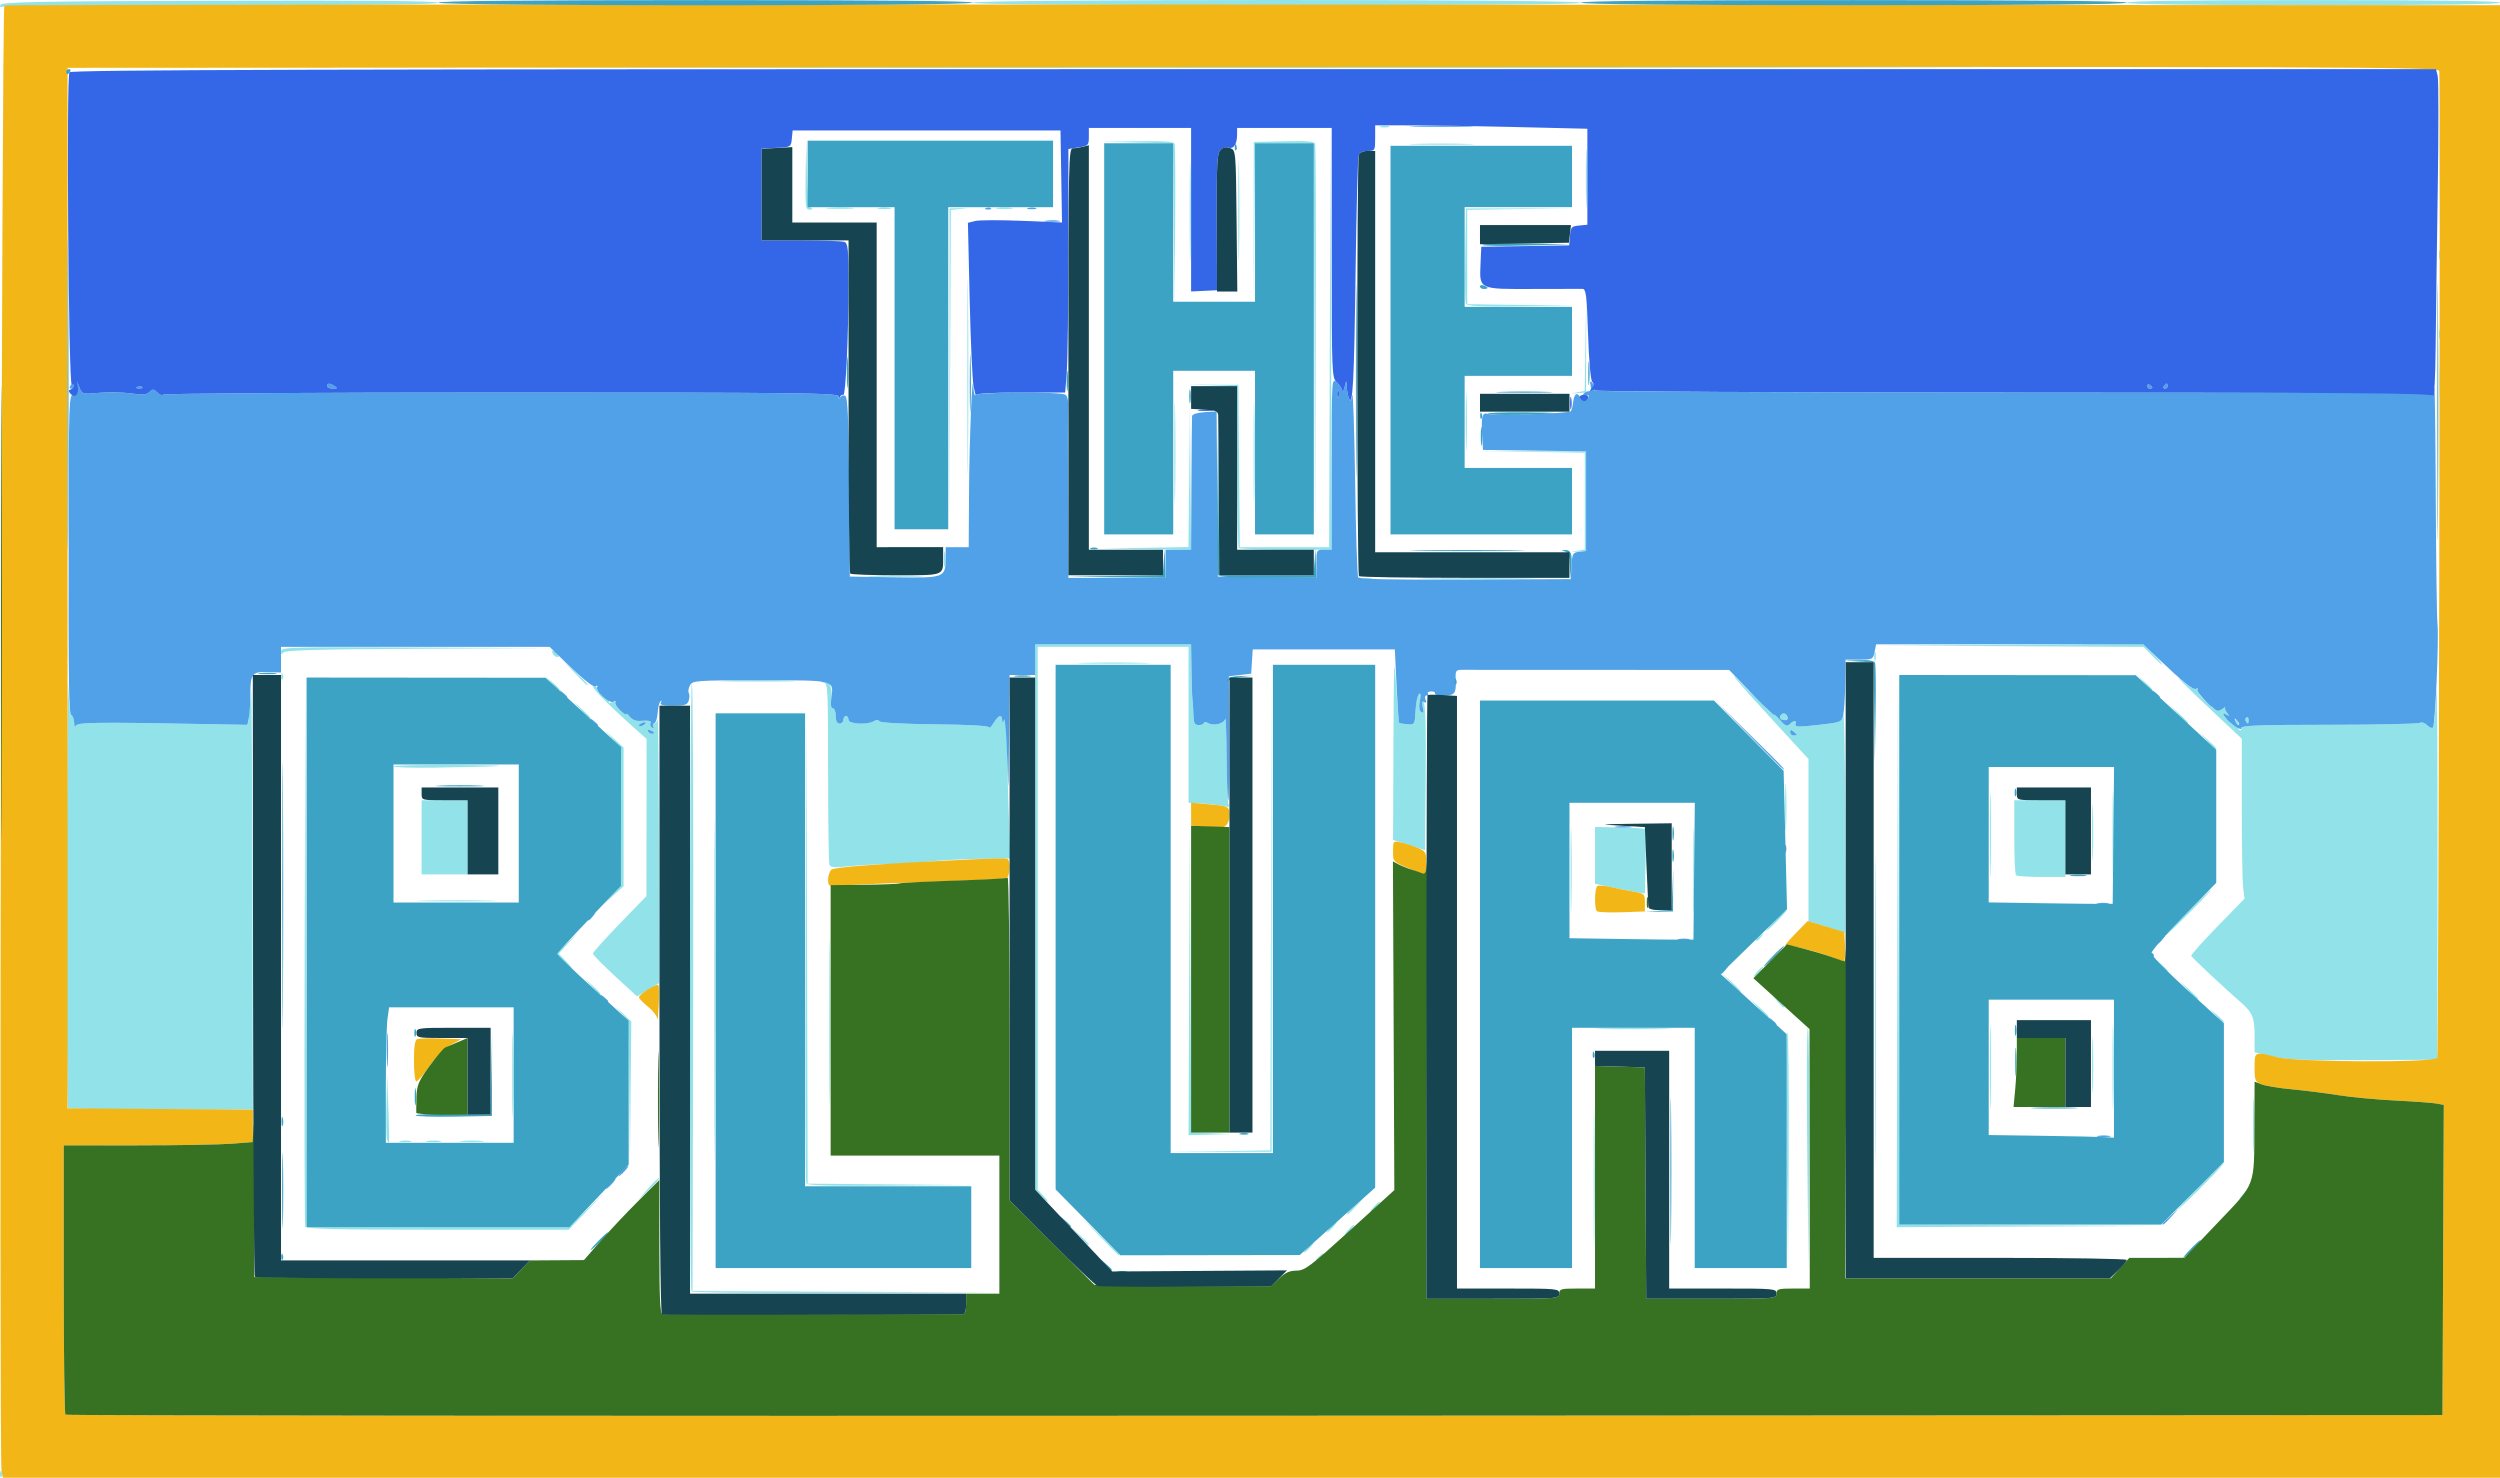 <?xml version="1.0" encoding="UTF-8" standalone="no"?>
<!-- Created with Inkscape (http://www.inkscape.org/) -->

<svg
   version="1.1"
   id="svg1"
   width="651.951"
   height="385.358"
   viewBox="0 0 651.951 385.358"
   xmlns="http://www.w3.org/2000/svg"
   xmlns:svg="http://www.w3.org/2000/svg">
  <defs
     id="defs1" />
  <g
     id="g1"
     transform="translate(-0.049,0.025)">
    <g
       id="g2">
      <path
         style="fill:#91e3e9"
         d="m 0.053,384.278 c 0.032,-0.777 0.19,-0.935 0.403,-0.403 0.193,0.481 0.169,1.056 -0.053,1.278 -0.222,0.222 -0.379,-0.172 -0.35,-0.875 z M 180.385,336.751 c -0.579,-0.936 -0.49,-158.245 0.089,-158.825 0.289,-0.289 0.447,35.307 0.351,79.102 l -0.175,79.628 40.175,0.177 40.175,0.177 -40.127,0.161 c -22.385,0.09 -40.287,-0.096 -40.488,-0.421 z m 235.254,-29.75 c 1.5e-4,-16.133 0.087,-22.638 0.193,-14.455 0.106,8.183 0.106,21.383 -2.8e-4,29.333 -0.106,7.95 -0.193,1.255 -0.193,-14.879 z M 186.322,258.333 c -3e-5,-39.967 0.08,-56.415 0.178,-36.551 0.098,19.864 0.098,52.564 6e-5,72.667 -0.098,20.103 -0.178,3.851 -0.178,-36.116 z m 279.678,41.533 c -0.183,-17.124 -0.105,-30.905 0.174,-30.627 0.279,0.279 0.429,14.289 0.333,31.134 l -0.174,30.627 z m 5.333,-0.667 c -0.183,-17.49 -0.105,-31.572 0.174,-31.293 0.279,0.279 0.429,14.589 0.333,31.8 l -0.174,31.293 z m -128,29.215 c 0,-0.138 0.525,-0.663 1.167,-1.167 1.057,-0.829 1.081,-0.806 0.252,0.252 -0.871,1.111 -1.418,1.464 -1.418,0.915 z m 145.654,-65.082 c 0,-35.75 0.081,-50.375 0.179,-32.5 0.099,17.875 0.099,47.125 0,65 -0.099,17.875 -0.179,3.25 -0.179,-32.5 z m -202.005,59.167 -4.649,-4.833 4.833,4.649 c 4.489,4.318 5.138,5.018 4.649,5.018 -0.102,0 -2.276,-2.175 -4.833,-4.833 z M 341,325.333 c 0.664,-0.733 1.357,-1.333 1.54,-1.333 0.183,0 -0.21,0.6 -0.873,1.333 -0.664,0.733 -1.357,1.333 -1.54,1.333 -0.183,0 0.21,-0.6 0.873,-1.333 z m -59.703,-3.167 -2.297,-2.5 2.5,2.297 c 1.375,1.264 2.5,2.389 2.5,2.5 0,0.509 -0.564,0.029 -2.703,-2.297 z m 70.369,-1.5 c 0.664,-0.733 1.357,-1.333 1.54,-1.333 0.183,0 -0.21,0.6 -0.873,1.333 -0.664,0.733 -1.357,1.333 -1.54,1.333 -0.183,0 0.21,-0.6 0.873,-1.333 z M 347,320 c 0.664,-0.733 1.357,-1.333 1.54,-1.333 0.183,0 -0.21,0.6 -0.873,1.333 -0.664,0.733 -1.357,1.333 -1.54,1.333 -0.183,0 0.21,-0.6 0.873,-1.333 z M 79.641,319.833 c -0.175,-0.458 -0.239,-32.933 -0.143,-72.167 l 0.175,-71.333 0.164,71.833 L 80,320 h 34.15 34.15 l 4.683,-4.5 4.683,-4.5 -4.649,4.833 -4.649,4.833 h -34.205 c -26.751,0 -34.275,-0.182 -34.523,-0.833 z m 415.19,-72 0.164,-72.167 0.173,71.827 0.173,71.827 34.497,0.179 34.497,0.179 -34.833,0.161 -34.833,0.161 z m -143.497,68.625 c 0,-0.115 0.975,-1.09 2.167,-2.167 l 2.167,-1.958 -1.958,2.167 c -1.825,2.02 -2.375,2.473 -2.375,1.958 z m 7,-1.791 c 0.664,-0.733 1.357,-1.333 1.54,-1.333 0.183,0 -0.21,0.6 -0.873,1.333 -0.664,0.733 -1.357,1.333 -1.54,1.333 -0.183,0 0.21,-0.6 0.873,-1.333 z m 215.333,-5.333 c 3.285,-3.3 6.122,-6 6.306,-6 0.183,0 -2.354,2.7 -5.639,6 -3.285,3.3 -6.122,6 -6.306,6 -0.183,0 2.354,-2.7 5.639,-6 z M 271.45,311.79 270,310.247 V 239.124 168 h 20.333 20.333 l 0.102,6.833 c 0.056,3.758 0.171,7.133 0.256,7.5 0.085,0.367 0.19,2.027 0.232,3.69 0.065,2.554 0.284,3.024 1.41,3.024 0.733,0 1.333,-0.251 1.333,-0.557 0,-0.306 0.479,-0.289 1.064,0.038 1.508,0.844 4.146,0.197 4.491,-1.1 0.16,-0.603 0.326,3.905 0.369,10.016 0.043,6.112 0.261,11.59 0.485,12.174 0.276,0.718 0.114,0.951 -0.5,0.718 C 319.056,210.015 314.881,209.549 311.5,209.4 L 310,209.333 V 189 168.667 h -19.667 -19.667 v 70.79 70.79 l 1.45,1.543 c 0.797,0.849 1.3,1.543 1.116,1.543 -0.183,0 -0.986,-0.694 -1.783,-1.543 z m -102.412,-1.833 c 1.446,-1.673 2.765,-2.938 2.93,-2.81 0.165,0.127 -1.018,1.496 -2.63,3.042 l -2.93,2.81 z m 416.296,1.042 c 0.861,-0.917 1.716,-1.667 1.899,-1.667 0.183,0 -0.371,0.75 -1.232,1.667 -0.861,0.917 -1.716,1.667 -1.899,1.667 -0.183,0 0.371,-0.75 1.232,-1.667 z m -375.026,-2.5 c -0.175,-0.458 -0.239,-28.283 -0.142,-61.833 l 0.176,-61 0.163,61.491 0.163,61.491 21.5,0.185 21.5,0.185 -21.521,0.157 c -16.72,0.122 -21.592,-0.029 -21.839,-0.676 z m 377.3,-15.167 c 0,-6.417 0.1,-9.042 0.222,-5.833 0.122,3.208 0.122,8.458 0,11.667 -0.122,3.208 -0.222,0.583 -0.222,-5.833 z M 164.156,285.37 164,266.406 l -1.818,-2.036 -1.818,-2.036 2.162,2.023 2.162,2.023 -0.188,18.977 -0.188,18.977 z m 52.155,-19.036 c 1.1e-4,-19.433 0.085,-27.287 0.189,-17.453 0.104,9.834 0.104,25.734 -2e-4,35.333 -0.104,9.599 -0.189,1.553 -0.189,-17.88 z m 101.853,33.842 13.163,-0.203 0.175,-63.486 0.175,-63.486 -0.005,63.667 -0.005,63.667 -13.333,0.022 L 305,300.378 Z m -217.206,-3.047 c -0.184,-0.48 -0.248,-4.455 -0.142,-8.833 l 0.193,-7.961 0.33,8.835 c 0.181,4.859 0.245,8.834 0.142,8.833 -0.103,-6.5e-4 -0.338,-0.394 -0.522,-0.873 z m 3.551,0.401 c 0.829,-0.159 2.029,-0.153 2.667,0.013 0.637,0.167 -0.041,0.297 -1.508,0.29 -1.467,-0.007 -1.988,-0.144 -1.159,-0.303 z m 7.001,-0.007 c 1.013,-0.153 2.513,-0.149 3.333,0.009 0.82,0.158 -0.009,0.284 -1.843,0.279 -1.833,-0.005 -2.504,-0.134 -1.491,-0.288 z m 9.008,-0.011 c 1.568,-0.141 3.968,-0.139 5.333,0.004 1.365,0.143 0.082,0.258 -2.851,0.256 -2.933,-0.002 -4.05,-0.12 -2.482,-0.26 z m 13.108,-17.178 c -3.5e-4,-9.9 0.092,-14.043 0.206,-9.207 0.114,4.836 0.114,12.936 6.5e-4,18 -0.113,5.064 -0.206,1.107 -0.207,-8.793 z m 176.536,-24.833 0.161,-40.5 0.177,40.139 0.177,40.139 5.161,0.227 5.161,0.227 -5.5,0.134 -5.5,0.134 z m 208.797,22.833 c -3.6e-4,-9.9 0.092,-14.043 0.206,-9.207 0.114,4.836 0.114,12.936 6.5e-4,18 -0.113,5.064 -0.206,1.107 -0.207,-8.793 z m 32,0 c -3.6e-4,-9.9 0.092,-14.043 0.206,-9.207 0.114,4.836 0.114,12.936 6.5e-4,18 -0.113,5.064 -0.206,1.107 -0.207,-8.793 z M 17.778,288.889 c -0.244,-0.244 -0.379,-27.169 -0.3,-59.833 0.08,-32.664 0.239,-55.564 0.353,-50.889 0.12,4.905 0.482,8.5 0.855,8.5 0.356,0 0.682,0.825 0.724,1.833 0.043,1.008 0.2,1.383 0.349,0.833 0.279,-1.025 4.469,-1.082 36.059,-0.497 L 64.637,189 l 0.353,-2.667 c 0.194,-1.467 0.445,-4.317 0.558,-6.333 0.113,-2.017 0.261,21.758 0.329,52.833 L 66,289.333 H 42.111 c -13.139,0 -24.089,-0.2 -24.333,-0.444 z M 545.609,277.667 c 7e-4,-6.6 0.1,-9.21 0.222,-5.8 0.121,3.41 0.121,8.81 -0.001,12 -0.122,3.19 -0.221,0.4 -0.22,-6.2 z M 592.5,275.466 588,274.386 v -4.237 c 0,-4.897 -0.556,-6.191 -3.895,-9.06 -3.655,-3.141 -12.411,-11.348 -12.638,-11.847 -0.11,-0.24 2.974,-3.693 6.853,-7.673 l 7.052,-7.236 -0.353,-2.926 c -0.194,-1.61 -0.353,-10.998 -0.353,-20.863 v -17.937 l -5.489,-5.137 c -8.25,-7.72 -13.357,-12.773 -9.984,-9.879 1.573,1.35 3.195,2.248 3.603,1.995 0.412,-0.255 0.558,-0.16 0.327,0.214 -0.414,0.67 2.58,3.957 3.43,3.767 0.245,-0.055 0.371,0.17 0.28,0.5 -0.24,0.864 0.745,0.738 1.835,-0.233 0.795,-0.709 0.803,-0.659 0.052,0.333 -0.951,1.256 -0.162,1.598 1.142,0.494 0.437,-0.37 0.65,-0.472 0.472,-0.228 -0.177,0.244 0.05,0.904 0.506,1.467 0.676,0.835 0.659,0.921 -0.092,0.469 -0.639,-0.385 -0.817,-0.272 -0.583,0.372 0.185,0.509 0.696,0.844 1.136,0.743 0.44,-0.101 0.629,0.093 0.42,0.43 -0.208,0.337 0.103,0.798 0.691,1.024 0.776,0.298 0.96,0.124 0.67,-0.631 -0.244,-0.636 -0.125,-0.872 0.305,-0.607 0.387,0.239 0.547,0.845 0.355,1.347 -0.192,0.501 -0.055,1.093 0.304,1.315 0.36,0.222 0.572,0.007 0.471,-0.479 -0.149,-0.719 4.086,-0.885 22.817,-0.896 12.65,-0.007 23.351,-0.235 23.78,-0.506 0.429,-0.271 1.268,-0.005 1.865,0.592 0.597,0.597 1.296,0.876 1.554,0.619 0.258,-0.257 0.64,-4.417 0.849,-9.246 0.21,-4.829 0.36,14.77 0.333,43.554 l -0.048,52.333 -19.333,0.106 c -15.795,0.087 -20.157,-0.091 -23.833,-0.974 z m -174.667,-7.297 c 4.492,-0.115 11.842,-0.115 16.333,0 4.492,0.115 0.817,0.21 -8.167,0.21 -8.983,0 -12.658,-0.094 -8.167,-0.21 z m 160.116,-3.335 -1.616,-1.833 1.833,1.616 c 1.008,0.889 1.833,1.714 1.833,1.833 0,0.523 -0.54,0.097 -2.05,-1.616 z m -119.319,-2 -2.297,-2.5 2.5,2.297 c 2.327,2.138 2.807,2.703 2.297,2.703 -0.111,0 -1.236,-1.125 -2.5,-2.5 z m 4.973,-1.667 -1.27,-1.5 1.5,1.27 c 0.825,0.698 1.5,1.373 1.5,1.5 0,0.533 -0.537,0.14 -1.73,-1.27 z m 107.027,-3 -2.297,-2.5 2.5,2.297 c 2.327,2.138 2.807,2.703 2.297,2.703 -0.111,0 -1.236,-1.125 -2.5,-2.5 z m -410.203,-3.639 c -3.168,-2.917 -5.761,-5.566 -5.761,-5.885 0,-0.319 3.14,-3.819 6.977,-7.778 l 6.977,-7.198 0.023,-20.486 0.023,-20.486 -3.167,-2.847 c -7.687,-6.911 -11.612,-10.958 -10.625,-10.958 0.578,0 0.993,0.311 0.921,0.692 -0.071,0.381 0.32,0.706 0.87,0.722 0.55,0.017 1.014,0.48 1.03,1.03 0.017,0.55 0.414,0.918 0.883,0.817 0.51,-0.11 0.655,0.137 0.36,0.613 -0.339,0.548 -0.135,0.66 0.652,0.357 0.629,-0.241 1.018,-0.217 0.864,0.053 -0.154,0.271 0.43,1.178 1.299,2.016 0.868,0.838 1.588,1.288 1.6,1 0.012,-0.288 0.438,0.026 0.947,0.698 0.509,0.672 1.625,1.164 2.479,1.093 2.494,-0.206 3.325,-0.024 2.915,0.64 -0.211,0.341 -0.032,0.838 0.397,1.103 0.487,0.301 0.602,0.193 0.305,-0.287 -0.262,-0.423 -0.18,-0.77 0.181,-0.77 0.361,0 0.794,-0.525 0.962,-1.167 0.168,-0.642 0.33,14.583 0.361,33.833 l 0.056,35 -2.885,1.749 -2.885,1.749 z m 10.239,-63.456 c 0,-0.144 -0.466,-0.441 -1.035,-0.659 -0.593,-0.228 -0.861,-0.116 -0.627,0.262 0.392,0.633 1.662,0.937 1.662,0.397 z m -2.338,-2.397 c 0.234,-0.378 -0.034,-0.49 -0.627,-0.262 -1.155,0.443 -1.366,0.921 -0.407,0.921 0.345,0 0.811,-0.297 1.035,-0.659 z m -14.037,68.492 -1.958,-2.167 2.167,1.958 c 1.192,1.077 2.167,2.052 2.167,2.167 0,0.515 -0.55,0.062 -2.375,-1.958 z m 297.006,-1 -2.297,-2.5 2.5,2.297 c 2.327,2.138 2.807,2.703 2.297,2.703 -0.111,0 -1.236,-1.125 -2.5,-2.5 z m 7.036,-2.833 c 0.664,-0.733 1.357,-1.333 1.54,-1.333 0.183,0 -0.21,0.6 -0.873,1.333 -0.664,0.733 -1.357,1.333 -1.54,1.333 -0.183,0 0.21,-0.6 0.873,-1.333 z m 104.95,-1.833 -1.616,-1.833 1.833,1.616 c 1.714,1.511 2.139,2.05 1.616,2.05 -0.119,0 -0.944,-0.825 -1.833,-1.833 z m -416.299,-0.85 -1.932,-2.016 2.963,-2.817 2.963,-2.817 -2.619,2.828 -2.619,2.828 1.921,2.005 c 1.057,1.103 1.771,2.005 1.588,2.005 -0.183,0 -1.203,-0.907 -2.265,-2.016 z M 458,245.082 c 0,-0.138 0.525,-0.663 1.167,-1.167 1.057,-0.829 1.081,-0.806 0.252,0.252 -0.871,1.111 -1.418,1.464 -1.418,0.915 z m -48.375,-18.082 c -3.5e-4,-9.9 0.092,-14.043 0.206,-9.207 0.114,4.836 0.114,12.936 6.5e-4,18 -0.113,5.064 -0.206,1.107 -0.207,-8.793 z m 32,0 c -3.5e-4,-9.9 0.092,-14.043 0.206,-9.207 0.114,4.836 0.114,12.936 6.5e-4,18 -0.113,5.064 -0.206,1.107 -0.207,-8.793 z m 128.708,11 c 3.285,-3.3 6.122,-6 6.306,-6 0.183,0 -2.354,2.7 -5.639,6 -3.285,3.3 -6.122,6 -6.306,6 -0.183,0 2.354,-2.7 5.639,-6 z m -94,3.716 -4.667,-1.479 v -21.162 -21.162 l -8.333,-9.053 c -4.583,-4.979 -9.335,-10.285 -10.558,-11.79 -1.224,-1.505 -0.525,-0.937 1.553,1.263 2.078,2.2 4.13,4.014 4.559,4.03 0.429,0.017 0.755,0.317 0.724,0.667 -0.031,0.35 0.644,1.301 1.5,2.113 0.856,0.812 1.556,1.32 1.556,1.129 0,-0.191 0.729,0.495 1.62,1.524 1.3,1.501 1.787,1.706 2.467,1.037 1.104,-1.087 1.961,-1.068 1.538,0.036 -0.271,0.707 0.823,0.738 5.85,0.167 6.124,-0.696 6.187,-0.722 6.609,-2.702 0.234,-1.1 0.461,11.275 0.505,27.5 0.043,16.225 0.004,29.469 -0.088,29.431 -0.092,-0.038 -2.267,-0.735 -4.833,-1.548 z m -7.667,-50.079 c 0,-0.077 -0.4,-0.473 -0.889,-0.878 -0.664,-0.551 -0.889,-0.516 -0.889,0.141 0,0.483 0.4,0.878 0.889,0.878 0.489,0 0.889,-0.063 0.889,-0.141 z M 463,240 c 1.432,-1.467 2.754,-2.667 2.937,-2.667 0.183,0 -0.838,1.2 -2.271,2.667 -1.432,1.467 -2.754,2.667 -2.937,2.667 -0.183,0 0.838,-1.2 2.271,-2.667 z m -352.128,-5.165 c 4.696,-0.115 12.196,-0.114 16.667,7.4e-4 4.47,0.115 0.628,0.209 -8.539,0.209 -9.167,-4e-4 -12.824,-0.095 -8.128,-0.209 z M 159.833,233.302 162,230.937 v -17.937 -17.937 l -2.167,-2.365 -2.167,-2.365 2.5,2.297 2.5,2.297 v 18.072 18.072 l -2.5,2.297 -2.5,2.297 z m 359.125,-15.635 c -3.6e-4,-9.9 0.092,-14.043 0.206,-9.207 0.114,4.836 0.114,12.936 6.5e-4,18 -0.113,5.064 -0.206,1.107 -0.207,-8.793 z m 32,0 c -3.6e-4,-9.9 0.092,-14.043 0.206,-9.207 0.114,4.836 0.114,12.936 6.5e-4,18 -0.113,5.064 -0.206,1.107 -0.207,-8.793 z M 426,232.472 c -1.65,-0.295 -4.575,-0.87 -6.5,-1.277 l -3.5,-0.741 v -7.413 -7.413 l 6.391,0.133 c 3.515,0.073 6.525,0.266 6.687,0.429 0.163,0.163 0.212,4.013 0.109,8.557 L 429,233.008 Z m 99.778,-4.249 c -0.244,-0.244 -0.444,-4.744 -0.444,-10 v -9.556 H 532 h 6.667 v 10 10 h -6.222 c -3.422,0 -6.422,-0.2 -6.667,-0.444 z m 19.831,-11.222 c 7e-4,-6.6 0.1,-9.21 0.222,-5.8 0.121,3.41 0.121,8.81 -0.001,12 -0.122,3.19 -0.221,0.4 -0.22,-6.2 z M 110,218.333 v -9.667 h 6 6 v 9.667 9.667 h -6 -6 z m 106.353,7.145 C 216.159,224.972 216,214.082 216,201.279 c 0,-21.706 -0.079,-23.282 -1.167,-23.331 -0.859,-0.039 -0.919,-0.151 -0.225,-0.425 1.527,-0.604 2.625,1.611 2.236,4.512 -0.231,1.723 -0.092,2.632 0.401,2.632 0.415,0 0.754,0.9 0.754,2 0,1.333 0.333,2 1,2 0.55,0 1,-0.45 1,-1 0,-0.55 0.3,-1 0.667,-1 0.367,0 0.667,0.45 0.667,1 0,1.15 4.973,1.418 6.649,0.358 0.617,-0.39 1.133,-0.377 1.389,0.036 0.242,0.391 6.123,0.714 14.517,0.798 8.854,0.088 14.117,0.389 14.129,0.808 0.01,0.367 0.53,-0.158 1.155,-1.167 1.303,-2.102 2.14,-2.354 2.208,-0.667 0.04,0.998 0.13,0.973 0.62,-0.167 0.373,-0.868 0.589,1.014 0.62,5.393 0.026,3.7 0.243,12.143 0.483,18.762 l 0.436,12.036 -8.172,0.098 c -4.494,0.054 -10.316,0.377 -12.936,0.717 -2.62,0.341 -7.464,0.644 -10.764,0.674 -3.3,0.03 -8.016,0.279 -10.48,0.553 -3.54,0.394 -4.554,0.305 -4.833,-0.422 z M 367.5,220.358 l -4.167,-1.33 0.098,-25.014 c 0.086,-22.13 0.167,-23.903 0.696,-15.373 0.329,5.302 0.695,9.737 0.813,9.855 0.118,0.118 1.08,0.28 2.137,0.359 1.882,0.142 1.926,0.068 2.113,-3.512 0.105,-2.011 0.503,-3.961 0.885,-4.333 0.481,-0.468 0.558,0.071 0.25,1.747 -0.299,1.627 -0.174,2.591 0.379,2.933 0.618,0.382 0.704,0.026 0.346,-1.424 -0.343,-1.387 -0.273,-1.732 0.247,-1.222 0.496,0.487 0.668,6.686 0.547,19.677 l -0.177,18.967 z m 98.1,-10.025 c 9.3e-4,-5.5 0.104,-7.661 0.229,-4.803 0.125,2.858 0.125,7.358 -0.002,10 -0.126,2.642 -0.229,0.303 -0.228,-5.197 z m -362.934,-10.5 c 5.1e-4,-0.275 7.426,-0.438 16.501,-0.363 16.528,0.137 14.621,0.37 -5.668,0.691 -5.959,0.094 -10.834,-0.053 -10.833,-0.328 z m 472.959,-6.667 -1.958,-2.167 2.167,1.958 C 577.025,194.035 578,195.01 578,195.125 c 0,0.515 -0.55,0.062 -2.375,-1.958 z m -7.661,-7 -2.297,-2.5 2.5,2.297 c 2.327,2.138 2.807,2.703 2.297,2.703 -0.111,0 -1.236,-1.125 -2.5,-2.5 z m 17.731,1.879 c -0.211,-0.341 -0.129,-0.778 0.183,-0.971 0.312,-0.193 0.566,0.087 0.566,0.621 0,1.124 -0.21,1.222 -0.749,0.35 z m -121.344,-0.584 C 463.929,187.04 464.604,186 465.301,186 c 0.306,0 0.709,0.4 0.897,0.889 0.317,0.826 -1.141,1.279 -1.847,0.574 z M 151.625,185.167 149.667,183 l 2.167,1.958 C 153.025,186.035 154,187.01 154,187.125 c 0,0.515 -0.55,0.062 -2.375,-1.958 z m -7.675,-7 -1.616,-1.833 1.833,1.616 c 1.714,1.511 2.139,2.05 1.616,2.05 -0.119,0 -0.944,-0.825 -1.833,-1.833 z m 415.333,0 -1.616,-1.833 1.833,1.616 c 1.008,0.889 1.833,1.714 1.833,1.833 0,0.523 -0.54,0.097 -2.05,-1.616 z m -409.641,-3 -3.308,-3.5 3.5,3.308 c 3.252,3.074 3.806,3.692 3.308,3.692 -0.105,0 -1.68,-1.575 -3.5,-3.5 z m 40.23,2.335 c 4.513,-0.116 11.713,-0.115 16,7.9e-4 4.287,0.116 0.595,0.21 -8.205,0.21 -8.8,-4.3e-4 -12.308,-0.095 -7.795,-0.211 z M 73.386,176.278 c 0.032,-0.777 0.19,-0.935 0.403,-0.403 0.193,0.481 0.169,1.056 -0.053,1.278 -0.222,0.222 -0.379,-0.172 -0.35,-0.875 z m 209.485,-3.443 c 4.329,-0.116 11.229,-0.116 15.333,8.5e-4 4.104,0.117 0.562,0.212 -7.871,0.211 -8.433,-4.7e-4 -11.791,-0.096 -7.462,-0.212 z m 278.468,-1.829 -2.256,-2.328 -35.042,-0.179 L 489,168.321 524.031,168.161 559.063,168 l 2.604,2.667 c 1.432,1.467 2.452,2.667 2.266,2.667 -0.186,0 -1.353,-1.047 -2.594,-2.328 z M 488.797,171 c 0.014,-1.1 0.163,-1.469 0.332,-0.821 0.169,0.649 0.158,1.549 -0.025,2 -0.183,0.451 -0.321,-0.079 -0.307,-1.179 z m -344.491,-0.378 c -0.718,-1.161 0.1,-1.407 1.014,-0.305 0.526,0.634 0.576,1.016 0.134,1.016 -0.39,0 -0.907,-0.32 -1.148,-0.711 z m -70.962,-0.789 c -0.01,-1.099 2.044,-1.157 35.156,-1.006 l 35.167,0.161 -34.631,0.179 c -26.683,0.138 -34.752,0.369 -35.156,1.006 -0.372,0.585 -0.528,0.486 -0.536,-0.339 z M 355.5,150.874 c 0.642,-0.168 1.692,-0.168 2.333,0 0.642,0.168 0.117,0.305 -1.167,0.305 -1.283,0 -1.808,-0.137 -1.167,-0.305 z m 17.377,-0.04 c 6.899,-0.108 17.999,-0.108 24.667,3.8e-4 6.668,0.109 1.023,0.197 -12.544,0.197 -13.567,-2.1e-4 -19.022,-0.089 -12.123,-0.198 z m -145.411,-0.663 c 3.19,-0.122 8.59,-0.123 12,-0.001 3.41,0.121 0.8,0.221 -5.8,0.222 -6.6,7e-4 -9.39,-0.099 -6.2,-0.22 z m 18.724,-4.504 c 0.005,-1.833 0.134,-2.504 0.288,-1.491 0.153,1.013 0.149,2.513 -0.009,3.333 -0.158,0.82 -0.284,-0.009 -0.279,-1.843 z m 165.143,-2.042 2,-0.376 v -12.611 -12.611 L 399.5,117.826 l -13.833,-0.201 14,0.021 14,0.021 v 13 13 L 411.5,143.833 c -2.136,0.164 -2.138,0.161 -0.167,-0.209 z m -112.844,-0.79 11.489,-0.199 0.189,-18.151 0.189,-18.151 0.155,18.5 0.155,18.5 -11.833,-0.15 L 287,143.034 Z m 24.622,0.054 c -0.244,-0.244 -0.444,-9.834 -0.444,-21.309 v -20.865 l -6.335,-0.229 -6.335,-0.229 6.502,0.038 6.502,0.038 0.176,21.167 0.176,21.167 h 11.653 11.653 l 0.175,-54.167 0.175,-54.167 0.163,54.5 0.163,54.5 h -11.889 c -6.539,0 -12.089,-0.2 -12.333,-0.444 z M 252.313,98.333 c -8e-5,-22.733 0.084,-32.13 0.186,-20.881 0.102,11.249 0.102,29.849 1.5e-4,41.333 -0.102,11.485 -0.186,2.281 -0.186,-20.452 z M 306.298,118 c 0,-11.917 0.09,-16.792 0.201,-10.833 0.11,5.958 0.11,15.708 0,21.667 -0.11,5.958 -0.201,1.083 -0.201,-10.833 z m 20.667,0 c 0,-11.917 0.09,-16.792 0.201,-10.833 0.11,5.958 0.11,15.708 0,21.667 -0.11,5.958 -0.201,1.083 -0.201,-10.833 z m 15.864,-29.5 -0.162,-51.167 h -7.657 -7.657 l -0.191,20.667 -0.191,20.667 0.015,-20.834 0.015,-20.834 7.846,-0.188 c 5.906,-0.141 7.927,0.023 8.172,0.667 0.179,0.47 0.247,23.655 0.15,51.521 l -0.177,50.667 z m -95.17,7.667 0.008,-41.833 2.506,-0.07 2.506,-0.07 -2.334,0.277 -2.334,0.277 -0.179,41.627 -0.179,41.627 z M 382.277,110 c 0,-6.783 0.099,-9.558 0.22,-6.167 0.121,3.392 0.121,8.942 0,12.333 -0.121,3.392 -0.22,0.617 -0.22,-6.167 z M 636.243,99.667 c 0.002,-3.667 0.114,-5.082 0.249,-3.144 0.135,1.937 0.134,4.937 -0.003,6.667 -0.137,1.729 -0.247,0.144 -0.246,-3.522 z m -224.924,2.625 1.986,-0.375 0.203,-12.626 0.203,-12.626 -0.022,12.834 -0.022,12.834 L 411.5,102.5 c -2.11,0.162 -2.115,0.157 -0.181,-0.208 z M 636.13,87 c 0.014,-1.1 0.163,-1.469 0.332,-0.821 0.169,0.649 0.158,1.549 -0.025,2 -0.183,0.451 -0.321,-0.079 -0.307,-1.179 z M 382.296,79.144 c -0.181,-0.471 -0.246,-6.246 -0.146,-12.833 l 0.183,-11.978 14,-0.021 14,-0.021 -13.833,0.201 -13.833,0.201 v 12.306 12.306 l 13.833,0.194 13.833,0.194 -13.854,0.152 C 385.706,79.966 382.552,79.81 382.296,79.144 Z M 306.157,58.185 306,37.371 l -9.167,-0.206 -9.167,-0.206 9.188,-0.146 c 6.885,-0.11 9.268,0.064 9.51,0.694 0.177,0.462 0.238,9.987 0.136,21.167 l -0.187,20.326 z m 4.141,-3.185 c 2.6e-4,-11.733 0.091,-16.439 0.202,-10.458 0.111,5.981 0.11,15.581 -4.9e-4,21.333 -0.111,5.752 -0.201,0.858 -0.201,-10.875 z m 12.667,0 c 2.7e-4,-11.733 0.091,-16.439 0.202,-10.458 0.111,5.981 0.11,15.581 -4.8e-4,21.333 -0.111,5.752 -0.201,0.858 -0.201,-10.875 z m 313.166,11.333 c 0.014,-1.1 0.163,-1.469 0.332,-0.821 0.169,0.649 0.158,1.549 -0.025,2 -0.183,0.451 -0.321,-0.079 -0.307,-1.179 z m 0.169,-24.667 c 2.4e-4,-12.467 0.09,-17.472 0.2,-11.124 0.11,6.348 0.109,16.548 -4.3e-4,22.667 -0.11,6.118 -0.2,0.924 -0.199,-11.543 z m -222.688,4.667 c 6.4e-4,-6.967 0.099,-9.726 0.22,-6.132 0.12,3.594 0.12,9.294 -0.001,12.667 -0.121,3.373 -0.219,0.432 -0.218,-6.535 z m -203.466,-0.833 0.145,-9.167 0.209,8.64 c 0.142,5.865 0.47,8.806 1.022,9.156 0.562,0.357 0.453,0.519 -0.354,0.526 -1.062,0.009 -1.154,-0.812 -1.022,-9.156 z m 6.042,8.676 c 1.753,-0.138 4.453,-0.136 6,0.004 1.547,0.14 0.113,0.253 -3.187,0.251 -3.3,-0.002 -4.566,-0.116 -2.813,-0.254 z m 12.98,0.02 c 0.825,-0.159 2.175,-0.159 3,0 0.825,0.159 0.15,0.289 -1.5,0.289 -1.65,0 -2.325,-0.13 -1.5,-0.289 z m 31,-0.007 c 1.008,-0.153 2.658,-0.153 3.667,0 1.008,0.153 0.183,0.278 -1.833,0.278 -2.017,0 -2.842,-0.125 -1.833,-0.278 z m 109,-16.686 c 3.758,-0.119 9.908,-0.119 13.667,0 3.758,0.119 0.683,0.216 -6.833,0.216 -7.517,0 -10.592,-0.097 -6.833,-0.216 z m -8.987,-4.631 c 0.649,-0.169 1.549,-0.158 2,0.025 0.451,0.183 -0.079,0.321 -1.179,0.307 -1.1,-0.014 -1.469,-0.163 -0.821,-0.332 z M 172.554,17.5 c 85.188,-0.093 224.388,-0.093 309.333,3e-6 84.945,0.093 15.246,0.17 -154.888,0.17 -170.133,-2e-6 -239.634,-0.076 -154.446,-0.17 z M 0.136,1.259 C 0.395,0.481 9.438,0.306 57.018,0.163 94.682,0.049 113.819,0.219 114.27,0.67 114.729,1.129 96.613,1.341 58.101,1.326 26.835,1.314 0.932,1.502 0.54,1.745 0.127,2 -0.043,1.796 0.136,1.259 Z M 253.667,0.667 c 0.57,-0.922 158.097,-0.922 158.667,0 C 412.607,1.11 385.994,1.333 333,1.333 c -52.994,0 -79.607,-0.224 -79.333,-0.667 z m 301,0 C 554.667,0.228 571.333,0 603.333,0 635.333,0 652,0.228 652,0.667 652,1.105 635.333,1.333 603.333,1.333 c -32,0 -48.667,-0.228 -48.667,-0.667 z"
         id="path8" />
      <path
         style="fill:#51a1e8"
         d="m 564,319.125 c 0,-0.115 0.975,-1.09 2.167,-2.167 l 2.167,-1.958 -1.958,2.167 C 564.55,319.186 564,319.64 564,319.125 Z M 159,308.667 c 0.664,-0.733 1.357,-1.333 1.54,-1.333 0.183,0 -0.21,0.6 -0.873,1.333 -0.664,0.733 -1.357,1.333 -1.54,1.333 -0.183,0 0.21,-0.6 0.873,-1.333 z m 3.333,-3.333 c 0.664,-0.733 1.357,-1.333 1.54,-1.333 0.183,0 -0.21,0.6 -0.873,1.333 -0.664,0.733 -1.357,1.333 -1.54,1.333 -0.183,0 0.21,-0.6 0.873,-1.333 z m 384.833,-9.137 c 0.825,-0.159 2.175,-0.159 3,0 0.825,0.159 0.15,0.289 -1.5,0.289 -1.65,0 -2.325,-0.13 -1.5,-0.289 z M 100.916,273.667 c 0.002,-4.033 0.111,-5.597 0.244,-3.476 0.133,2.122 0.131,5.422 -0.003,7.333 -0.134,1.912 -0.243,0.176 -0.241,-3.858 z m 360.999,-7.5 c -0.829,-1.057 -0.806,-1.081 0.252,-0.252 1.111,0.871 1.464,1.418 0.915,1.418 -0.138,0 -0.663,-0.525 -1.167,-1.167 z m -304.667,-6 c -0.829,-1.057 -0.806,-1.081 0.252,-0.252 0.642,0.503 1.167,1.028 1.167,1.167 0,0.549 -0.547,0.196 -1.418,-0.915 z m 291.418,-6.418 c 0,-0.138 0.525,-0.663 1.167,-1.167 1.057,-0.829 1.081,-0.806 0.252,0.252 -0.871,1.111 -1.418,1.464 -1.418,0.915 z m 114,-8 c 0,-0.138 0.525,-0.663 1.167,-1.167 1.057,-0.829 1.081,-0.806 0.252,0.252 -0.871,1.111 -1.418,1.464 -1.418,0.915 z m -124.826,-0.886 c 0.829,-0.159 2.029,-0.153 2.667,0.013 0.637,0.167 -0.041,0.297 -1.508,0.29 -1.467,-0.007 -1.988,-0.144 -1.159,-0.303 z M 153.333,239.748 c 0,-0.138 0.525,-0.663 1.167,-1.167 1.057,-0.829 1.081,-0.806 0.252,0.252 -0.871,1.111 -1.418,1.464 -1.418,0.915 z m 393.841,-4.22 c 0.829,-0.159 2.029,-0.153 2.667,0.013 0.637,0.167 -0.041,0.297 -1.508,0.29 -1.467,-0.007 -1.988,-0.144 -1.159,-0.303 z M 465.439,221.333 c 0,-0.917 0.151,-1.292 0.336,-0.833 0.185,0.458 0.185,1.208 0,1.667 -0.185,0.458 -0.336,0.083 -0.336,-0.833 z M 421.5,215.523 c 1.008,-0.153 2.658,-0.153 3.667,0 1.008,0.153 0.183,0.278 -1.833,0.278 -2.017,0 -2.842,-0.125 -1.833,-0.278 z M 319.923,197.5 c -0.043,-6.142 -0.208,-10.674 -0.369,-10.071 -0.345,1.297 -2.983,1.944 -4.491,1.1 C 314.479,188.202 314,188.184 314,188.491 c 0,0.306 -0.6,0.557 -1.333,0.557 -1.126,0 -1.345,-0.47 -1.41,-3.024 -0.042,-1.663 -0.147,-3.324 -0.232,-3.69 -0.085,-0.367 -0.201,-3.742 -0.256,-7.5 L 310.667,168 H 290.333 270 v 4 4 h -3.333 -3.333 l -0.142,16.167 c -0.14,16.018 -0.145,16.065 -0.5,5.167 -0.197,-6.05 -0.549,-10.4 -0.781,-9.667 -0.354,1.115 -0.435,1.142 -0.5,0.167 -0.112,-1.682 -0.934,-1.437 -2.239,0.667 -0.625,1.008 -1.145,1.533 -1.155,1.167 -0.012,-0.418 -5.276,-0.719 -14.129,-0.808 -8.394,-0.084 -14.275,-0.407 -14.517,-0.798 -0.255,-0.413 -0.771,-0.426 -1.389,-0.036 -1.676,1.06 -6.649,0.792 -6.649,-0.358 0,-0.55 -0.3,-1 -0.667,-1 -0.367,0 -0.667,0.45 -0.667,1 0,0.55 -0.45,1 -1,1 -0.667,0 -1,-0.667 -1,-2 0,-1.1 -0.34,-2 -0.754,-2 -0.49,0 -0.634,-0.896 -0.412,-2.556 0.655,-4.88 1.218,-4.736 -18.512,-4.731 -16.9,0.004 -17.665,0.059 -18.343,1.326 -0.389,0.727 -0.524,1.618 -0.3,1.981 0.224,0.362 0.218,1.256 -0.014,1.986 -0.353,1.113 -1.012,1.327 -4.082,1.327 -2.74,0 -3.54,-0.21 -3.182,-0.833 0.269,-0.468 0.221,-0.597 -0.11,-0.295 -0.324,0.296 -0.652,1.639 -0.728,2.985 -0.076,1.345 -0.46,2.554 -0.855,2.685 -0.394,0.131 -0.519,0.56 -0.276,0.952 0.263,0.425 0.125,0.518 -0.34,0.23 -0.429,-0.265 -0.608,-0.762 -0.397,-1.103 0.41,-0.663 -0.421,-0.846 -2.915,-0.64 -0.854,0.071 -1.97,-0.421 -2.479,-1.093 -0.509,-0.672 -0.935,-0.986 -0.947,-0.698 -0.012,0.288 -0.732,-0.162 -1.6,-1 -0.868,-0.838 -1.422,-1.795 -1.23,-2.127 0.192,-0.332 -0.022,-0.374 -0.475,-0.094 -1,0.618 -4.859,-2.865 -4.255,-3.841 0.234,-0.379 0.077,-0.461 -0.362,-0.189 -0.679,0.419 -3.618,-2.035 -10.504,-8.773 l -1.533,-1.5 h -35.03 -35.03 v 3.346 3.346 l -3.394,-0.12 c -4.148,-0.147 -4.582,0.405 -4.596,5.846 -0.006,2.246 -0.182,4.946 -0.392,6 L 64.569,189 55.785,188.837 c -31.496,-0.586 -35.746,-0.527 -36.025,0.497 -0.15,0.55 -0.307,0.2 -0.349,-0.778 -0.043,-0.978 -0.358,-1.878 -0.7,-2 -0.729,-0.26 -0.828,-6.909 -0.761,-50.981 0.047,-30.773 0.121,-32.754 1.217,-32.667 0.9,0.071 1.135,-0.365 1.027,-1.907 l -0.14,-2 0.722,1.911 c 0.718,1.903 0.742,1.91 5.14,1.505 2.43,-0.223 6.169,-0.155 8.308,0.151 3.036,0.435 4.097,0.35 4.833,-0.386 0.814,-0.814 1.095,-0.793 2.041,0.153 0.603,0.603 1.278,0.85 1.5,0.548 0.222,-0.302 39.928,-0.55 88.236,-0.55 77.654,-6.4e-4 87.835,0.115 87.844,1 0.007,0.713 0.156,0.772 0.518,0.203 0.279,-0.439 0.871,-0.574 1.314,-0.299 0.601,0.371 0.852,6.445 0.982,23.798 l 0.175,23.299 11.581,0.183 c 13.167,0.208 13.359,0.136 13.397,-5.016 l 0.021,-2.833 h 3 3 l 0.088,-14.5 c 0.084,-13.857 0.877,-32.759 1.141,-27.167 0.069,1.467 0.346,2.367 0.615,2 0.602,-0.819 22.111,-0.911 23.368,-0.1 0.483,0.312 0.814,1.512 0.736,2.667 -0.078,1.155 -0.098,11.775 -0.044,23.6 l 0.097,21.5 H 291.333 304 V 147 143.333 h 3.333 3.333 l 0.083,-17 c 0.046,-9.35 0.121,-17.375 0.167,-17.833 0.051,-0.505 1.327,-0.913 3.241,-1.036 l 3.157,-0.203 0.176,21.536 0.176,21.536 12.833,0.181 12.833,0.181 v -3.681 c 0,-3.646 0.019,-3.681 2,-3.681 h 2 v -22.437 c 0,-22.394 0.003,-22.434 1.333,-21.23 0.733,0.664 1.369,1.685 1.412,2.27 0.043,0.585 0.308,0.163 0.588,-0.937 0.506,-1.99 0.509,-1.991 0.588,-0.221 0.043,0.978 0.296,2.328 0.561,3 0.397,1.006 0.551,0.869 0.873,-0.779 0.215,-1.1 0.553,8.98 0.75,22.399 0.198,13.42 0.561,24.725 0.807,25.123 0.312,0.505 8.759,0.686 27.935,0.601 L 409.667,151 l 0.2,-3.459 c 0.185,-3.203 0.333,-3.474 2,-3.667 l 1.8,-0.208 v -13 -13 l -13.441,-0.18 -13.441,-0.18 -0.225,-4.022 c -0.269,-4.804 0.055,-5.908 1.572,-5.36 1.422,0.514 20.945,-0.107 21.52,-0.685 0.234,-0.235 0.508,-1.21 0.611,-2.168 0.248,-2.324 1.025,-2.992 1.822,-1.567 0.791,1.414 1.647,1.492 2.145,0.195 0.26,-0.678 0.05,-0.843 -0.705,-0.553 -0.716,0.275 -0.914,0.152 -0.593,-0.367 0.265,-0.429 0.886,-0.78 1.38,-0.78 0.597,0 0.774,-0.504 0.529,-1.5 -0.214,-0.87 -0.118,-1.267 0.229,-0.944 0.329,0.306 0.636,0.831 0.682,1.167 0.046,0.336 0.121,0.836 0.167,1.111 0.046,0.275 49.272,0.5 109.392,0.5 108.782,0 109.31,-0.006 109.557,-1.333 0.137,-0.733 0.308,12.167 0.38,28.667 0.073,16.5 0.275,31.35 0.45,33 0.405,3.816 -0.586,26.445 -1.184,27.043 -0.247,0.247 -0.937,-0.04 -1.534,-0.637 -0.597,-0.597 -1.436,-0.864 -1.865,-0.592 -0.429,0.271 -11.13,0.499 -23.78,0.506 -18.677,0.011 -22.966,0.178 -22.818,0.892 0.1,0.483 -0.875,0.073 -2.167,-0.912 -2.187,-1.668 -3.374,-3.661 -1.515,-2.544 0.665,0.399 0.666,0.294 0.006,-0.522 -0.455,-0.562 -0.683,-1.223 -0.506,-1.467 0.177,-0.244 -0.035,-0.142 -0.472,0.228 -0.437,0.37 -1.034,0.672 -1.326,0.672 -1.079,0 -5.843,-4.836 -5.427,-5.509 0.245,-0.397 0.111,-0.499 -0.312,-0.238 -0.748,0.462 -3.378,-1.633 -10.13,-8.073 L 559,168.017 524.15,168.008 489.3,168 l -0.4,2 c -0.385,1.925 -0.535,2 -3.983,2 h -3.583 l -0.079,6.167 c -0.043,3.392 -0.271,7.067 -0.505,8.167 -0.422,1.981 -0.485,2.007 -6.609,2.702 -5.027,0.571 -6.121,0.54 -5.85,-0.167 0.423,-1.103 -0.433,-1.123 -1.538,-0.036 -0.679,0.669 -1.166,0.464 -2.467,-1.037 -0.891,-1.029 -1.62,-1.667 -1.62,-1.417 0,0.249 -2.627,-2.279 -5.839,-5.618 l -5.839,-6.071 -33.995,-0.023 c -18.697,-0.013 -34.769,-0.018 -35.715,-0.012 -1.56,0.011 -1.71,0.244 -1.613,2.512 0.159,3.698 -0.192,4.167 -3.111,4.167 -1.449,0 -2.489,-0.236 -2.311,-0.524 0.178,-0.288 -0.232,-0.524 -0.912,-0.524 -0.679,0 -1.09,0.236 -0.912,0.524 0.178,0.288 0.015,0.524 -0.361,0.524 -0.377,0 -0.494,0.499 -0.259,1.109 0.293,0.763 0.174,0.954 -0.381,0.611 -0.593,-0.366 -0.685,-0.015 -0.349,1.323 0.341,1.357 0.247,1.692 -0.366,1.313 -0.553,-0.342 -0.677,-1.306 -0.379,-2.933 0.308,-1.677 0.231,-2.215 -0.25,-1.747 -0.382,0.372 -0.781,2.322 -0.885,4.333 -0.186,3.58 -0.23,3.654 -2.113,3.512 -1.057,-0.08 -2.025,-0.248 -2.151,-0.373 -0.126,-0.126 -0.432,-4.486 -0.68,-9.689 l -0.452,-9.46 h -18.527 -18.527 l -0.203,3.167 -0.203,3.167 -2.905,0.333 -2.905,0.333 0.103,16.167 c 0.057,8.892 -0.061,16.167 -0.262,16.167 -0.201,0 -0.399,-5.025 -0.442,-11.167 z m 263.493,-9.678 c -0.658,-0.654 -0.735,-0.577 -0.373,0.373 0.25,0.657 0.623,1.027 0.828,0.822 0.205,-0.205 4.2e-4,-0.743 -0.455,-1.195 z m 3.028,-0.126 c 0,-0.534 -0.255,-0.813 -0.566,-0.621 -0.312,0.193 -0.394,0.629 -0.183,0.971 0.539,0.872 0.749,0.774 0.749,-0.35 z m -120.246,-0.807 c -0.388,-1.011 -1.282,-1.166 -1.808,-0.315 -0.453,0.733 0.021,1.204 1.212,1.204 0.515,0 0.783,-0.4 0.595,-0.889 z M 349.108,101.833 c -0.185,-0.458 -0.336,-0.083 -0.336,0.833 0,0.917 0.151,1.292 0.336,0.833 0.185,-0.458 0.185,-1.208 0,-1.667 z M 455.991,191.5 447,182.333 l 9.167,8.991 c 8.515,8.352 9.469,9.343 8.991,9.343 -0.097,0 -4.222,-4.125 -9.167,-9.167 z m 10.898,-0.601 c 0,-0.656 0.225,-0.692 0.889,-0.141 0.489,0.406 0.889,0.801 0.889,0.878 0,0.077 -0.4,0.141 -0.889,0.141 -0.489,0 -0.889,-0.395 -0.889,-0.878 z m -297.884,-0.225 c -0.234,-0.378 0.034,-0.49 0.627,-0.262 1.155,0.443 1.366,0.921 0.407,0.921 -0.345,0 -0.811,-0.297 -1.035,-0.659 z m -14.423,-2.508 c -0.829,-1.057 -0.806,-1.081 0.252,-0.252 0.642,0.503 1.167,1.028 1.167,1.167 0,0.549 -0.547,0.196 -1.418,-0.915 z m 12.085,0.905 c 0,-0.144 0.466,-0.441 1.035,-0.659 0.593,-0.228 0.861,-0.116 0.627,0.262 -0.392,0.633 -1.662,0.937 -1.662,0.397 z m -20.085,-8.238 c -0.829,-1.057 -0.806,-1.081 0.252,-0.252 1.111,0.871 1.464,1.418 0.915,1.418 -0.138,0 -0.663,-0.525 -1.167,-1.167 z m 415.333,0 c -0.829,-1.057 -0.806,-1.081 0.252,-0.252 1.111,0.871 1.464,1.418 0.915,1.418 -0.138,0 -0.663,-0.525 -1.167,-1.167 z M 18.333,100.667 C 18.56,100.3 18.878,100 19.039,100 c 0.162,0 0.294,0.3 0.294,0.667 0,0.367 -0.318,0.667 -0.706,0.667 -0.388,0 -0.521,-0.3 -0.294,-0.667 z M 35.875,100.878 c 0.481,-0.193 1.056,-0.169 1.278,0.053 0.222,0.222 -0.172,0.379 -0.875,0.35 -0.777,-0.032 -0.935,-0.19 -0.403,-0.403 z m 49.458,-0.211 c 0,-0.835 0.707,-0.835 2,0 0.809,0.523 0.713,0.648 -0.5,0.656 -0.825,0.006 -1.5,-0.29 -1.5,-0.656 z M 560,100.627 c 0,-0.388 0.3,-0.521 0.667,-0.294 0.367,0.227 0.667,0.544 0.667,0.706 0,0.162 -0.3,0.294 -0.667,0.294 C 560.3,101.333 560,101.016 560,100.627 Z m 4.333,0.039 C 564.56,100.3 564.878,100 565.039,100 c 0.162,0 0.294,0.3 0.294,0.667 0,0.367 -0.318,0.667 -0.706,0.667 -0.388,0 -0.521,-0.3 -0.294,-0.667 z M 272.842,57.522 c 1.013,-0.153 2.513,-0.149 3.333,0.009 0.82,0.158 -0.009,0.284 -1.843,0.279 -1.833,-0.005 -2.504,-0.134 -1.491,-0.288 z m -15.634,-3.31 c 0.481,-0.193 1.056,-0.169 1.278,0.053 0.222,0.222 -0.172,0.379 -0.875,0.35 -0.777,-0.032 -0.935,-0.19 -0.403,-0.403 z m 10.971,-0.007 c 0.649,-0.169 1.549,-0.158 2,0.025 0.451,0.183 -0.079,0.321 -1.179,0.307 -1.1,-0.014 -1.469,-0.163 -0.821,-0.332 z M 369.167,32.836 c 3.758,-0.119 9.908,-0.119 13.667,0 3.758,0.119 0.683,0.216 -6.833,0.216 -7.517,0 -10.592,-0.097 -6.833,-0.216 z"
         id="path7" />
      <path
         style="fill:#f2b617"
         d="M 0.462,383.833 C -0.239,380.822 0.482,1.86 1.189,1.422 1.565,1.19 148.151,1.076 326.936,1.168 L 652,1.336 V 193.335 385.333 H 326.406 0.811 Z M 637.172,328.554 l 0.172,-40.446 -1.838,-0.347 c -1.011,-0.191 -5.842,-0.544 -10.736,-0.785 -4.894,-0.241 -11.644,-0.875 -15,-1.41 -3.356,-0.535 -8.803,-1.22 -12.103,-1.524 -3.3,-0.303 -6.825,-0.88 -7.833,-1.281 C 588.143,282.09 588,281.747 588,278.35 c 0,-4.209 -0.031,-4.195 5.774,-2.683 5.134,1.337 41.447,1.482 41.867,0.167 0.351,-1.101 0.875,-255.824 0.529,-257.334 -0.255,-1.11 -15.384,-1.159 -309.385,-1 L 17.667,17.667 V 153.333 289 L 41.833,289.175 66,289.35 v 4.226 4.226 l -5.5,0.428 c -3.025,0.235 -14.125,0.43 -24.667,0.432 l -19.167,0.004 v 34.889 c 0,19.189 0.2,35.089 0.445,35.334 0.245,0.245 139.82,0.37 310.167,0.278 L 637,369 Z M 108,276.646 c 0,-3.857 0.25,-5.45 0.892,-5.697 0.491,-0.188 3.266,-0.254 6.167,-0.146 l 5.274,0.197 -2.698,1.444 c -1.659,0.888 -3.793,3.006 -5.543,5.5 -1.565,2.231 -3.126,4.056 -3.469,4.056 -0.343,0 -0.624,-2.409 -0.624,-5.354 z m 63.466,-10.979 c -0.073,-0.733 -1.182,-2.171 -2.466,-3.195 -1.283,-1.024 -2.333,-2.124 -2.333,-2.446 0,-0.73 4.617,-3.631 5.066,-3.182 0.181,0.181 0.225,2.54 0.097,5.243 -0.127,2.702 -0.291,4.314 -0.364,3.58 z m 305.868,-16.229 c -3.431,-1.334 -10.674,-3.104 -11.667,-2.851 -0.367,0.093 0.787,-1.315 2.565,-3.13 l 3.231,-3.3 4.769,1.447 4.769,1.447 0.2,3.808 c 0.11,2.094 -0.04,3.794 -0.333,3.777 -0.293,-0.017 -1.883,-0.556 -3.533,-1.197 z m -60.844,-11.838 c -0.709,-0.709 -0.602,-6.119 0.13,-6.571 0.341,-0.211 1.916,-0.087 3.5,0.274 1.584,0.361 4.231,0.892 5.881,1.18 2.884,0.502 3,0.613 3,2.853 v 2.33 l -6.011,0.212 c -3.306,0.116 -6.231,-0.009 -6.5,-0.278 z M 216,229.328 c 0,-1.007 0.4,-2.163 0.889,-2.568 0.822,-0.682 12.131,-1.517 35.956,-2.654 5.048,-0.241 9.473,-0.338 9.833,-0.216 0.958,0.325 0.803,4.771 -0.178,5.093 -0.458,0.151 -5.333,0.425 -10.833,0.61 -16.154,0.543 -30.48,1.128 -33.167,1.355 -2.333,0.197 -2.5,0.089 -2.5,-1.62 z m 153.333,-2.107 c -6.273,-2.593 -6,-2.354 -6,-5.263 0,-2.715 0.012,-2.728 2.096,-2.27 1.153,0.253 3.103,0.881 4.333,1.395 2.068,0.864 2.238,1.162 2.238,3.926 0,3.192 -0.099,3.273 -2.667,2.212 z M 313.5,215.512 l -2.833,-0.255 v -2.971 -2.971 l 4.471,0.388 c 5.37,0.466 5.529,0.549 5.529,2.869 0,2.212 -1.125,3.468 -2.967,3.311 -0.752,-0.064 -2.642,-0.231 -4.2,-0.372 z"
         id="path6" />
      <path
         style="fill:#3ca3c5"
         d="m 435.641,305.333 c 0,-17.05 0.086,-24.025 0.192,-15.5 0.106,8.525 0.106,22.475 0,31 -0.106,8.525 -0.192,1.55 -0.192,-15.5 z M 291.5,331.54 c 0.642,-0.168 1.692,-0.168 2.333,0 0.642,0.168 0.117,0.305 -1.167,0.305 -1.283,0 -1.808,-0.137 -1.167,-0.305 z m -3.23,-1.707 -1.27,-1.5 1.5,1.27 c 0.825,0.699 1.5,1.373 1.5,1.5 0,0.534 -0.537,0.14 -1.73,-1.27 z m -101.603,-71.5 V 186 H 198.333 210 v 61.667 61.667 h 21.667 21.667 v 10.667 10.667 H 220 186.667 Z M 386,256.667 v -74 h 30.509 30.509 l 9.085,9.167 9.085,9.167 0.443,18.035 0.443,18.035 -8.667,8.45 -8.667,8.45 8.618,7.849 8.618,7.849 0.012,30.5 0.012,30.5 h -12 -12 v -31.333 -31.333 h -16 -16 v 31.333 31.333 h -12 -12 z m 55.844,-29.5 0.178,-17.833 h -16.344 -16.344 v 17.653 17.653 l 13.833,0.209 c 7.608,0.115 14.883,0.196 16.167,0.18 l 2.333,-0.029 z m -9.37,10.363 3.475,-0.264 0.231,-5.466 0.231,-5.466 -0.039,5.667 -0.039,5.667 -3.667,0.064 -3.667,0.064 z m 3.694,-14.53 c 0.007,-1.467 0.144,-1.988 0.303,-1.159 0.159,0.829 0.153,2.029 -0.013,2.667 -0.167,0.637 -0.297,-0.041 -0.29,-1.508 z m 0.013,-5.667 c 0,-1.65 0.13,-2.325 0.289,-1.5 0.159,0.825 0.159,2.175 0,3 -0.159,0.825 -0.289,0.15 -0.289,-1.5 z M 73.386,327.611 c 0.032,-0.777 0.19,-0.935 0.403,-0.403 0.193,0.481 0.169,1.056 -0.053,1.278 -0.222,0.222 -0.379,-0.172 -0.35,-0.875 z m 497.947,-1.944 c 1.244,-1.283 2.412,-2.333 2.595,-2.333 0.183,0 -0.684,1.05 -1.928,2.333 -1.244,1.283 -2.412,2.333 -2.595,2.333 -0.183,0 0.684,-1.05 1.928,-2.333 z m -287.544,-6.927 -8.456,-8.594 v -68.406 -68.406 h 15 15 v 63.667 63.667 H 318.667 332 v -63.667 -63.667 h 13.333 13.333 v 68.177 68.177 l -9.833,8.787 -9.833,8.787 -23.378,0.036 -23.378,0.036 z M 73.621,310.333 c 4.36e-4,-8.8 0.095,-12.308 0.211,-7.795 0.116,4.513 0.115,11.713 -7.93e-4,16 -0.116,4.287 -0.21,0.595 -0.21,-8.205 z M 156,323.667 c 1.244,-1.283 2.412,-2.333 2.595,-2.333 0.183,0 -0.684,1.05 -1.928,2.333 -1.244,1.283 -2.412,2.333 -2.595,2.333 -0.183,0 0.684,-1.05 1.928,-2.333 z M 80,248.333 v -71.667 l 31.167,0.026 31.167,0.026 9.833,9.05 9.833,9.05 -0.01,18.091 -0.01,18.091 -8.3,8.667 c -4.565,4.767 -8.311,8.841 -8.323,9.054 -0.013,0.213 4.177,4.228 9.31,8.922 L 164,266.178 v 18.755 18.755 l -7.735,8.156 -7.735,8.156 H 114.265 80 Z m 54,32 v -17.667 h -16.243 -16.243 l -0.424,3.093 c -0.233,1.701 -0.424,9.651 -0.424,17.667 v 14.574 H 117.333 134 Z m -25.554,10.518 c -0.177,-0.285 4.143,-0.428 9.6,-0.318 l 9.921,0.2 0.208,-11.034 0.208,-11.034 -0.025,11.167 -0.025,11.167 -9.783,0.184 c -5.381,0.101 -9.928,-0.049 -10.104,-0.333 z m -0.246,-4.851 c 0,-2.017 0.125,-2.842 0.278,-1.833 0.153,1.008 0.153,2.658 0,3.667 -0.153,1.008 -0.278,0.183 -0.278,-1.833 z m -0.095,-16.667 c 0,-0.917 0.151,-1.292 0.336,-0.833 0.185,0.458 0.185,1.208 0,1.667 -0.185,0.458 -0.336,0.083 -0.336,-0.833 z m 27.228,-52 v -18 H 119 102.667 v 18 18 H 119 135.333 Z m -20.5,-12.496 c 2.842,-0.125 7.492,-0.125 10.333,0 2.842,0.125 0.517,0.227 -5.167,0.227 -5.683,0 -8.008,-0.102 -5.167,-0.227 z m 162.77,113.662 -1.27,-1.5 1.5,1.27 c 1.41,1.193 1.804,1.73 1.27,1.73 -0.127,0 -0.802,-0.675 -1.5,-1.5 z m 217.73,-70.833 V 176 l 30.833,0.029 30.833,0.029 10.5,9.727 10.5,9.727 v 17.345 17.345 l -8.808,9.019 c -4.845,4.96 -8.443,9.141 -7.996,9.29 0.447,0.149 0.664,0.511 0.483,0.804 -0.181,0.293 3.867,4.355 8.996,9.027 L 580,266.836 v 18.092 18.092 l -8.176,8.157 -8.176,8.157 h -34.157 -34.157 z m 56,31 v -18 H 535 518.667 v 17.653 17.653 L 532.5,296.167 c 7.608,0.107 14.958,0.263 16.333,0.347 l 2.5,0.152 z m -20.47,10.171 c 2.858,-0.125 7.358,-0.124 10,0.002 2.642,0.126 0.303,0.229 -5.197,0.228 -5.5,-9.3e-4 -7.661,-0.104 -4.803,-0.229 z m -5.294,-11.837 c -0.002,-3.3 0.111,-4.734 0.251,-3.187 0.14,1.547 0.141,4.247 0.004,6 -0.138,1.753 -0.252,0.487 -0.254,-2.813 z m -0.082,-8.333 c 0,-1.283 0.137,-1.808 0.305,-1.167 0.168,0.642 0.168,1.692 0,2.333 -0.168,0.642 -0.305,0.117 -0.305,-1.167 z m 25.69,-50.833 0.178,-17.833 h -16.344 -16.344 v 17.653 17.653 L 532.5,235.516 c 7.608,0.115 14.883,0.196 16.167,0.18 L 551,235.667 Z m -11.011,10.356 c 1.008,-0.153 2.658,-0.153 3.667,0 1.008,0.153 0.183,0.278 -1.833,0.278 -2.017,0 -2.842,-0.125 -1.833,-0.278 z m -14.728,-21.523 c 0,-0.917 0.151,-1.292 0.336,-0.833 0.185,0.458 0.185,1.208 0,1.667 -0.185,0.458 -0.336,0.083 -0.336,-0.833 z m -201.926,88.871 c 0.649,-0.169 1.549,-0.158 2,0.025 0.451,0.183 -0.079,0.321 -1.179,0.307 -1.1,-0.014 -1.469,-0.163 -0.821,-0.332 z M 73.463,292.333 c 0.014,-1.1 0.163,-1.469 0.332,-0.821 0.169,0.649 0.158,1.549 -0.025,2 -0.183,0.451 -0.321,-0.079 -0.307,-1.179 z m 0.189,-59 c 0,-30.983 0.082,-43.658 0.181,-28.167 0.1,15.492 0.1,40.842 0,56.333 -0.1,15.492 -0.181,2.817 -0.181,-28.167 z m 341.734,41.611 c 0.032,-0.777 0.19,-0.935 0.403,-0.403 0.193,0.481 0.169,1.056 -0.053,1.278 -0.222,0.222 -0.379,-0.172 -0.35,-0.875 z m 46.947,-25.611 c 1.432,-1.467 2.754,-2.667 2.937,-2.667 0.183,0 -0.838,1.2 -2.271,2.667 -1.432,1.467 -2.754,2.667 -2.937,2.667 -0.183,0 0.838,-1.2 2.271,-2.667 z m 26.484,-63.467 -0.151,-13.133 -3.833,-0.241 -3.833,-0.241 3.854,-0.126 c 2.615,-0.086 3.96,0.148 4.182,0.728 0.18,0.47 0.239,6.545 0.13,13.5 l -0.198,12.646 z m -109.432,-8.255 c 0.032,-0.777 0.19,-0.935 0.403,-0.403 0.193,0.481 0.169,1.056 -0.053,1.278 -0.222,0.222 -0.379,-0.172 -0.35,-0.875 z m -59.218,-0.278 c 0.19,-0.704 1.242,-1.021 3.551,-1.072 l 3.281,-0.072 -2.989,0.284 c -1.644,0.156 -3.242,0.639 -3.551,1.072 -0.388,0.544 -0.479,0.479 -0.292,-0.213 z m -55.335,-1.144 c 1.008,-0.153 2.658,-0.153 3.667,0 1.008,0.153 0.183,0.278 -1.833,0.278 -2.017,0 -2.842,-0.125 -1.833,-0.278 z M 67.845,175.517 c 1.198,-0.148 2.998,-0.145 4,0.007 1.002,0.152 0.021,0.274 -2.179,0.27 -2.2,-0.004 -3.02,-0.128 -1.821,-0.277 z M 17.654,102.667 c 0,-36.117 0.081,-50.892 0.179,-32.833 0.099,18.058 0.099,47.608 0,65.667 -0.099,18.058 -0.179,3.283 -0.179,-32.833 z m 617.997,4.667 c 0,-29.883 0.082,-42.108 0.182,-27.167 0.1,14.942 0.1,39.392 0,54.333 -0.1,14.942 -0.182,2.717 -0.182,-27.167 z m -344.852,42.834 12.466,-0.197 0.244,-3.485 0.244,-3.485 0.123,3.833 0.123,3.833 -12.833,-0.151 -12.833,-0.151 z m 26.836,-0.342 c -0.177,-0.463 -0.238,-9.688 -0.135,-20.5 l 0.187,-19.659 0.156,20.167 L 318,150 h 12.298 12.299 l 0.245,-3.5 0.245,-3.5 0.123,3.833 0.123,3.833 h -12.688 c -9.597,0 -12.766,-0.205 -13.01,-0.841 z m 91.814,-2.277 c -0.09,-2.665 -0.382,-3.521 -1.283,-3.756 -1.093,-0.286 -1.092,-0.31 0.021,-0.382 1.539,-0.1 1.957,1.093 1.638,4.68 L 409.566,151 Z M 370.5,143.501 c 6.692,-0.109 17.642,-0.109 24.333,0 6.692,0.109 1.217,0.198 -12.167,0.198 -13.383,0 -18.858,-0.089 -12.167,-0.198 z m -86,-0.609 c 0.458,-0.185 1.208,-0.185 1.667,0 0.458,0.185 0.083,0.336 -0.833,0.336 -0.917,0 -1.292,-0.151 -0.833,-0.336 z m 69.147,-43.558 c 0,-22.55 0.084,-31.775 0.186,-20.5 0.102,11.275 0.102,29.725 0,41 -0.102,11.275 -0.186,2.05 -0.186,-20.5 z M 288,88.333 V 37.333 h 9 9 v 20.667 20.667 h 10.667 10.667 V 58 37.333 H 335 342.667 V 88.333 139.333 H 335 327.333 V 118 96.667 H 316.667 306 V 118 139.333 h -9 -9 z m 74.667,0.333 V 38 H 386.333 410 v 8 8 h -14 -14 v 13 13 h 14 14 v 9 9 H 396 382 V 110 122 h 14 14 v 8.667 8.667 H 386.333 362.667 Z M 233.333,96 V 54 H 222 210.667 v -8.667 -8.667 h 32 32 v 8.667 8.667 H 261 247.333 V 96 138 h -7 -7 z m 152.873,17.667 c 0.004,-2.2 0.128,-3.02 0.277,-1.821 0.148,1.198 0.145,2.998 -0.007,4 -0.152,1.002 -0.274,0.021 -0.27,-2.179 z M 252.943,100 c 0,-6.783 0.099,-9.558 0.22,-6.167 0.121,3.392 0.121,8.942 0,12.333 -0.121,3.392 -0.22,0.617 -0.22,-6.167 z m 133.109,8.278 c 0.032,-0.777 0.19,-0.935 0.403,-0.403 0.193,0.481 0.169,1.056 -0.053,1.278 -0.222,0.222 -0.379,-0.172 -0.35,-0.875 z m 2.076,-0.398 c -0.621,-0.249 3.672,-0.42 9.538,-0.38 10.8,0.074 10.06,0.334 -1.872,0.656 -3.596,0.097 -7.046,-0.027 -7.667,-0.276 z m -77.947,-4.547 c 0,-1.65 0.13,-2.325 0.289,-1.5 0.159,0.825 0.159,2.175 0,3 -0.159,0.825 -0.289,0.15 -0.289,-1.5 z m -89.271,-6.333 c 0.002,-3.667 0.114,-5.082 0.249,-3.144 0.135,1.937 0.134,4.937 -0.003,6.667 -0.137,1.729 -0.247,0.144 -0.246,-3.522 z m 57.303,2.333 c 0,-2.383 0.121,-3.358 0.269,-2.167 0.148,1.192 0.148,3.142 0,4.333 -0.148,1.192 -0.269,0.217 -0.269,-2.167 z m 113.253,2.837 c 3.19,-0.122 8.59,-0.123 12,-10e-4 3.41,0.121 0.8,0.221 -5.8,0.222 -6.6,7e-4 -9.39,-0.099 -6.2,-0.22 z m 22.758,-4.837 c 0,-2.75 0.118,-3.875 0.262,-2.5 0.144,1.375 0.144,3.625 0,5 -0.144,1.375 -0.262,0.25 -0.262,-2.5 z M 386,74.688 c 0,-0.355 0.45,-0.473 1,-0.262 0.55,0.211 1,0.502 1,0.646 0,0.144 -0.45,0.262 -1,0.262 -0.55,0 -1,-0.291 -1,-0.646 z m 0.582,-10.871 c 0.285,-0.284 5.596,-0.433 11.802,-0.332 l 11.283,0.185 -11.802,0.332 c -6.491,0.182 -11.568,0.099 -11.283,-0.185 z M 322.053,38.278 c 0.032,-0.777 0.19,-0.935 0.403,-0.403 0.193,0.481 0.169,1.056 -0.053,1.278 -0.222,0.222 -0.379,-0.172 -0.35,-0.875 z M 17.333,18.667 C 17.333,18.3 17.651,18 18.039,18 c 0.388,0 0.521,0.3 0.294,0.667 -0.227,0.367 -0.544,0.667 -0.706,0.667 -0.162,0 -0.294,-0.3 -0.294,-0.667 z M 114.333,0.667 C 114.06,0.224 137.451,0 184,0 c 46.549,0 69.94,0.224 69.667,0.667 -0.569,0.921 -138.764,0.921 -139.333,0 z m 298,0 C 412.06,0.224 435.882,0 483.294,0 c 47.137,0 71.373,0.226 71.373,0.667 0,0.44 -24.098,0.667 -70.961,0.667 -46.588,0 -71.102,-0.229 -71.373,-0.667 z"
         id="path5" />
      <path
         style="fill:#3466e8"
         d="m 312.842,106.855 c 1.013,-0.153 2.513,-0.149 3.333,0.009 0.82,0.158 -0.009,0.284 -1.843,0.279 -1.833,-0.005 -2.504,-0.134 -1.491,-0.288 z M 409.501,105 c 0.007,-1.467 0.144,-1.988 0.303,-1.159 0.159,0.829 0.153,2.029 -0.013,2.667 -0.167,0.637 -0.297,-0.041 -0.29,-1.508 z m -57.699,-1.221 c -0.258,-0.672 -0.505,-2.022 -0.548,-3 -0.079,-1.77 -0.081,-1.769 -0.588,0.221 -0.28,1.1 -0.544,1.522 -0.588,0.937 -0.043,-0.585 -0.679,-1.606 -1.412,-2.27 -1.299,-1.175 -1.333,-2.053 -1.333,-33.77 V 33.333 H 335 322.667 l -0.01,1.833 c -0.013,2.424 -0.941,3.789 -2.237,3.292 -0.576,-0.221 -1.516,0.065 -2.087,0.637 -0.892,0.892 -1.03,3.549 -0.976,18.805 l 0.063,17.766 -3.377,0.16 -3.377,0.16 V 54.66 33.333 H 297.333 284 v 2.325 c 0,2.198 -0.147,2.349 -2.667,2.752 l -2.667,0.426 -0.004,26.415 c -0.002,14.528 -0.191,28.815 -0.42,31.748 l -0.416,5.333 h -11.58 c -7.22,0 -11.612,0.251 -11.664,0.667 -0.046,0.367 -0.339,-0.683 -0.651,-2.333 -0.312,-1.65 -0.77,-11.908 -1.018,-22.795 l -0.451,-19.795 1.877,-0.471 c 1.032,-0.259 6.553,-0.278 12.268,-0.042 L 277,57.992 276.804,45.996 276.608,34 h -34.929 -34.929 l -0.209,2.167 c -0.207,2.142 -0.252,2.169 -4.042,2.367 l -3.833,0.2 v 11.967 11.967 h 10.279 c 5.653,0 10.753,0.182 11.333,0.405 0.9,0.345 1.054,1.937 1.052,10.833 -0.003,13.827 -0.743,29.458 -1.377,29.067 -0.279,-0.172 -0.659,0.064 -0.845,0.524 -0.233,0.577 -0.354,0.527 -0.39,-0.163 -0.046,-0.885 -10.251,-1.001 -87.886,-1 -48.308,4e-4 -88.015,0.248 -88.236,0.55 -0.222,0.302 -0.897,0.056 -1.5,-0.548 -0.946,-0.946 -1.227,-0.967 -2.041,-0.153 -0.737,0.737 -1.797,0.821 -4.833,0.386 -2.139,-0.307 -5.878,-0.375 -8.308,-0.151 -4.393,0.404 -4.423,0.395 -5.171,-1.505 -0.749,-1.903 -0.751,-1.903 -0.412,-0.119 0.384,2.025 -0.719,3.113 -1.89,1.866 -0.591,-0.629 -0.577,-0.898 0.058,-1.131 0.458,-0.168 0.833,-0.598 0.833,-0.956 0,-0.358 -0.257,-0.492 -0.571,-0.298 C 17.924,100.792 17.325,19.871 18.16,18.833 18.694,18.169 81.28,18 327.069,18 h 308.239 l 0.441,1.757 c 0.243,0.966 0.247,14.541 0.01,30.167 -0.237,15.625 -0.485,34.189 -0.55,41.252 -0.065,7.063 -0.353,12.463 -0.639,12 -0.416,-0.673 -22.409,-0.843 -109.545,-0.843 -59.963,0 -109.024,-0.243 -109.024,-0.539 -1e-5,-0.297 -0.375,-0.314 -0.833,-0.039 -0.661,0.397 -0.665,0.292 -0.016,-0.51 0.575,-0.711 0.608,-1.22 0.112,-1.716 -0.411,-0.411 -0.864,-5.602 -1.085,-12.451 -0.328,-10.144 -0.525,-11.749 -1.445,-11.773 -0.586,-0.015 -6.318,-0.004 -12.737,0.025 -14.315,0.065 -14.143,0.144 -13.863,-6.347 l 0.201,-4.651 11.461,-0.182 11.461,-0.182 0.206,-2.484 c 0.188,-2.265 0.397,-2.503 2.373,-2.693 L 414,58.582 V 46.065 33.548 l -18.5,-0.439 c -10.175,-0.242 -22.625,-0.44 -27.667,-0.441 l -9.167,-0.001 v 3.333 c 0,3.232 -0.059,3.333 -1.929,3.333 -1.199,0 -2.093,0.428 -2.363,1.132 -0.239,0.622 -0.606,14.347 -0.816,30.5 -0.372,28.594 -0.739,35.459 -1.756,32.814 z M 37.153,100.931 c -0.222,-0.222 -0.797,-0.245 -1.278,-0.053 -0.532,0.213 -0.374,0.371 0.403,0.403 0.703,0.029 1.097,-0.129 0.875,-0.35 z m 50.181,-0.264 c -1.293,-0.835 -2,-0.835 -2,0 0,0.367 0.675,0.662 1.5,0.656 1.213,-0.008 1.309,-0.134 0.5,-0.656 z m 474,0.373 c 0,-0.162 -0.3,-0.479 -0.667,-0.706 C 560.3,100.107 560,100.239 560,100.627 c 0,0.388 0.3,0.706 0.667,0.706 0.367,0 0.667,-0.132 0.667,-0.294 z m 4,-0.373 C 565.333,100.3 565.201,100 565.039,100 c -0.162,0 -0.479,0.3 -0.706,0.667 -0.227,0.367 -0.094,0.667 0.294,0.667 0.388,0 0.706,-0.3 0.706,-0.667 z m -152.889,3.556 c -0.786,-0.786 -0.477,-1.27 0.813,-1.27 0.751,0 1.125,0.345 0.929,0.857 -0.361,0.94 -1.051,1.103 -1.742,0.413 z m -63.673,-1.556 c 0,-0.917 0.151,-1.292 0.336,-0.833 0.185,0.458 0.185,1.208 0,1.667 -0.185,0.458 -0.336,0.083 -0.336,-0.833 z"
         id="path4" />
      <path
         style="fill:#377122"
         d="m 17.112,368.89 c -0.245,-0.245 -0.445,-16.145 -0.445,-35.334 v -34.889 l 19.167,-0.004 c 10.542,-0.002 21.629,-0.196 24.638,-0.43 l 5.472,-0.426 0.195,-4.403 C 66.246,290.982 66.333,298.9 66.333,311 v 22 l 33.697,0.173 33.697,0.173 2.267,-2.339 2.267,-2.339 7.036,-0.045 7.036,-0.045 4.333,-4.965 c 2.383,-2.731 6.808,-7.429 9.833,-10.44 l 5.5,-5.475 v 17.485 c 0,13.528 0.189,17.492 0.833,17.515 0.679,0.025 75.526,0.003 78.333,-0.023 0.527,-0.005 0.833,-0.989 0.833,-2.674 v -2.667 h 4.333 4.333 v -18 -18 h -22 -22 v -35.264 -35.264 l 8.78,-0.1 c 4.829,-0.055 8.97,-0.217 9.202,-0.361 0.232,-0.144 6.556,-0.463 14.054,-0.71 7.497,-0.247 13.856,-0.584 14.131,-0.748 0.275,-0.164 0.5,18.694 0.5,41.908 v 42.207 l 10.833,10.814 c 5.958,5.948 11.016,10.98 11.239,11.183 0.223,0.203 10.7,0.37 23.281,0.371 l 22.876,0.003 2.084,-2.02 c 1.537,-1.489 2.715,-2.02 4.486,-2.02 2.167,0 3.533,-1.027 13.968,-10.5 l 11.566,-10.5 -0.181,-42.864 -0.181,-42.864 1.441,0.771 c 0.792,0.424 2.224,1.007 3.181,1.295 0.957,0.288 2.248,0.731 2.868,0.983 0.953,0.388 1.16,-0.04 1.333,-2.764 0.113,-1.773 0.115,23.102 0.005,55.277 l -0.2,58.5 h 17.367 c 16.923,0 17.367,-0.034 17.367,-1.333 0,-1.206 0.444,-1.333 4.667,-1.333 H 416 v -29.024 -29.024 l 6.5,0.191 6.5,0.191 0.173,30.167 0.173,30.167 h 16.993 c 16.549,0 16.993,-0.035 16.993,-1.333 0,-1.197 0.444,-1.333 4.333,-1.333 H 472 l -0.034,-33.833 -0.034,-33.833 -7.317,-6.632 -7.317,-6.632 4.377,-4.41 4.377,-4.41 4.475,1.157 c 2.461,0.637 5.787,1.631 7.392,2.209 1.604,0.578 3.014,1.051 3.132,1.051 0.118,0 0.305,-1.575 0.416,-3.5 0.111,-1.925 0.106,16.675 -0.011,41.333 l -0.213,44.833 h 34.635 34.635 l 2.409,-2.667 2.409,-2.667 7.168,-0.007 7.168,-0.007 8.667,-9.102 c 10.105,-10.613 9.544,-9.112 9.617,-25.701 L 588,282.033 l 1.833,0.729 c 1.008,0.401 4.533,0.977 7.833,1.281 3.3,0.303 8.746,0.989 12.103,1.524 3.356,0.535 10.106,1.169 15,1.41 4.894,0.241 9.725,0.594 10.736,0.785 l 1.838,0.347 -0.172,40.446 -0.172,40.446 -309.722,0.167 c -170.347,0.092 -309.922,-0.033 -310.167,-0.278 z M 171.629,286.667 c 0,-11.183 0.091,-15.758 0.203,-10.167 0.112,5.592 0.112,14.742 0,20.333 -0.112,5.592 -0.203,1.017 -0.203,-10.167 z m 139.037,-31.337 v -40.003 l 4.998,0.17 4.998,0.17 0.002,39.833 0.002,39.833 h -5 -5 z m -202.057,34.837 c -0.031,-0.275 -0.008,-2.112 0.052,-4.082 0.096,-3.153 0.502,-4.123 3.392,-8.096 1.806,-2.483 3.657,-4.669 4.115,-4.858 0.457,-0.189 1.956,-0.825 3.331,-1.413 l 2.5,-1.069 v 10.009 10.009 h -6.667 c -3.667,0 -6.692,-0.225 -6.723,-0.5 z m 416.956,-6 c 0.234,-2.475 0.427,-6.525 0.43,-9 l 0.005,-4.5 h 6.333 6.333 v 9 9 h -6.763 -6.763 z M 172.182,260 c 0,-1.65 0.13,-2.325 0.289,-1.5 0.159,0.825 0.159,2.175 0,3 -0.159,0.825 -0.289,0.15 -0.289,-1.5 z M 0.324,159.667 c 1.647e-5,-52.8 0.079,-74.302 0.176,-47.781 0.097,26.52 0.097,69.72 -2.994e-5,96 -0.097,26.28 -0.176,4.581 -0.176,-48.219 z M 429.488,235.333 c 0,-1.283 0.137,-1.808 0.305,-1.167 0.168,0.642 0.168,1.692 0,2.333 -0.168,0.642 -0.305,0.117 -0.305,-1.167 z"
         id="path3" />
      <path
         style="fill:#164450"
         d="m 172.676,342.781 c -0.423,-0.141 -0.653,-28.221 -0.651,-79.5 L 172.028,184 H 176.014 180 v 76.667 76.667 h 36 36 v 2.667 c 0,1.685 -0.307,2.669 -0.833,2.674 -21.889,0.188 -78.021,0.264 -78.49,0.108 z m 199.351,-82.703 c 0.02,-43.223 0.147,-78.698 0.281,-78.833 0.134,-0.135 1.92,-0.143 3.968,-0.017 L 380,181.457 v 77.272 77.272 h 13.333 c 12.889,0 13.333,0.044 13.333,1.333 0,1.299 -0.444,1.333 -17.338,1.333 h -17.338 z m 57.146,48.421 L 429,278.333 l -6.5,-0.191 -6.5,-0.191 v -1.976 -1.976 h 9.667 9.667 v 31 31 h 14 c 13.556,0 14,0.042 14,1.333 0,1.298 -0.444,1.333 -16.993,1.333 h -16.993 z m -142.909,26.809 c -0.56,-0.197 -5.949,-5.296 -11.975,-11.333 L 263.333,313.001 V 244.834 176.667 H 266.667 270 v 66.773 66.773 l 3.5,3.729 c 1.925,2.051 6.444,6.853 10.042,10.67 l 6.542,6.941 22.791,-0.147 22.791,-0.147 -2.031,2.056 -2.031,2.056 -22.16,0.148 c -12.188,0.082 -22.619,-0.012 -23.179,-0.209 z M 66.497,332.941 c -0.216,-0.216 -0.42,-35.616 -0.455,-78.667 L 65.979,176 h 3.677 3.677 v 76.333 76.333 h 32.464 32.464 L 136,331 l -2.262,2.333 h -33.425 c -18.384,0 -33.601,-0.176 -33.817,-0.392 z m 414.867,-79.941 0.006,-80.333 h 3.648 3.648 v 77.667 77.667 h 33 c 18.15,0 33,0.241 33,0.536 0,0.295 -0.989,1.495 -2.198,2.667 l -2.198,2.131 h -34.456 -34.456 z m -160.697,-17 v -59.333 h 3 3 v 59.333 59.333 h -3 -3 z M 122,280.667 v -10 h -6.667 c -6.222,0 -6.667,-0.089 -6.667,-1.333 0,-1.272 0.444,-1.333 9.667,-1.333 H 128 v 11.333 11.333 h -3 -3 z m 416.667,-1 v -9 H 532.333 526 v -2.333 -2.333 h 9.667 9.667 v 11.333 11.333 H 542 538.667 Z M 429.914,236.5 c -0.047,-0.458 -0.272,-5.333 -0.5,-10.833 l -0.414,-10 -6.333,-0.372 c -5.926,-0.348 -5.7,-0.381 3.5,-0.5 L 436,214.667 v 11.333 11.333 h -3 c -1.91,0 -3.031,-0.303 -3.086,-0.833 z M 122,218.333 v -9.667 h -6 c -5.956,0 -6,-0.012 -6,-1.667 v -1.667 h 10 10 v 11.333 11.333 h -4 -4 z m 416.667,0 v -9.667 h -6.333 c -6.311,0 -6.333,-0.006 -6.333,-1.667 v -1.667 h 9.667 9.667 v 11.333 11.333 H 542 538.667 Z M 354.444,150.222 c -0.555,-0.555 -0.594,-108.389 -0.04,-109.834 0.24,-0.625 1.19,-1.055 2.333,-1.055 h 1.929 V 91.667 144 H 384 409.333 v 3.333 3.333 h -27.222 c -14.972,0 -27.422,-0.2 -27.667,-0.444 z m -132.667,-0.667 c -0.244,-0.244 -0.444,-19.894 -0.444,-43.667 V 62.667 H 210 198.667 V 50.726 38.785 l 4.001,-0.226 4.001,-0.226 -10e-4,9.833 -0.001,9.833 h 11 11 v 42.333 42.333 H 237.333 246 v 2.612 c 0,4.905 0.478,4.721 -12.294,4.721 -6.316,0 -11.684,-0.2 -11.929,-0.444 z m 56.889,-55.222 c 0,-52.568 0.065,-55.667 1.167,-55.676 0.642,-0.005 1.842,-0.19 2.667,-0.411 l 1.5,-0.402 v 52.744 52.744 h 9.667 9.667 V 146.667 150 H 291 278.667 Z m 39.235,35.5 c -0.054,-11.092 -0.129,-20.767 -0.167,-21.5 -0.058,-1.128 -0.607,-1.364 -3.568,-1.535 l -3.5,-0.202 v -2.965 -2.965 h 6 6 V 122 143.333 h 10 10 V 146.667 150 H 330.333 318 Z M 386,105 v -2.333 h 11.667 11.667 V 105 107.333 H 397.667 386 Z M 317.355,58.066 c -0.05,-15.393 0.089,-18.081 0.979,-18.971 0.724,-0.724 1.485,-0.872 2.518,-0.49 1.475,0.545 1.482,0.626 1.674,18.971 l 0.193,18.424 h -2.653 -2.653 z m 68.644,3.101 8.2e-4,-2.5 h 11.866 11.866 l -0.269,2.304 -0.269,2.304 -11.598,0.196 -11.598,0.196 z"
         id="path2" />
    </g>
  </g>
</svg>
